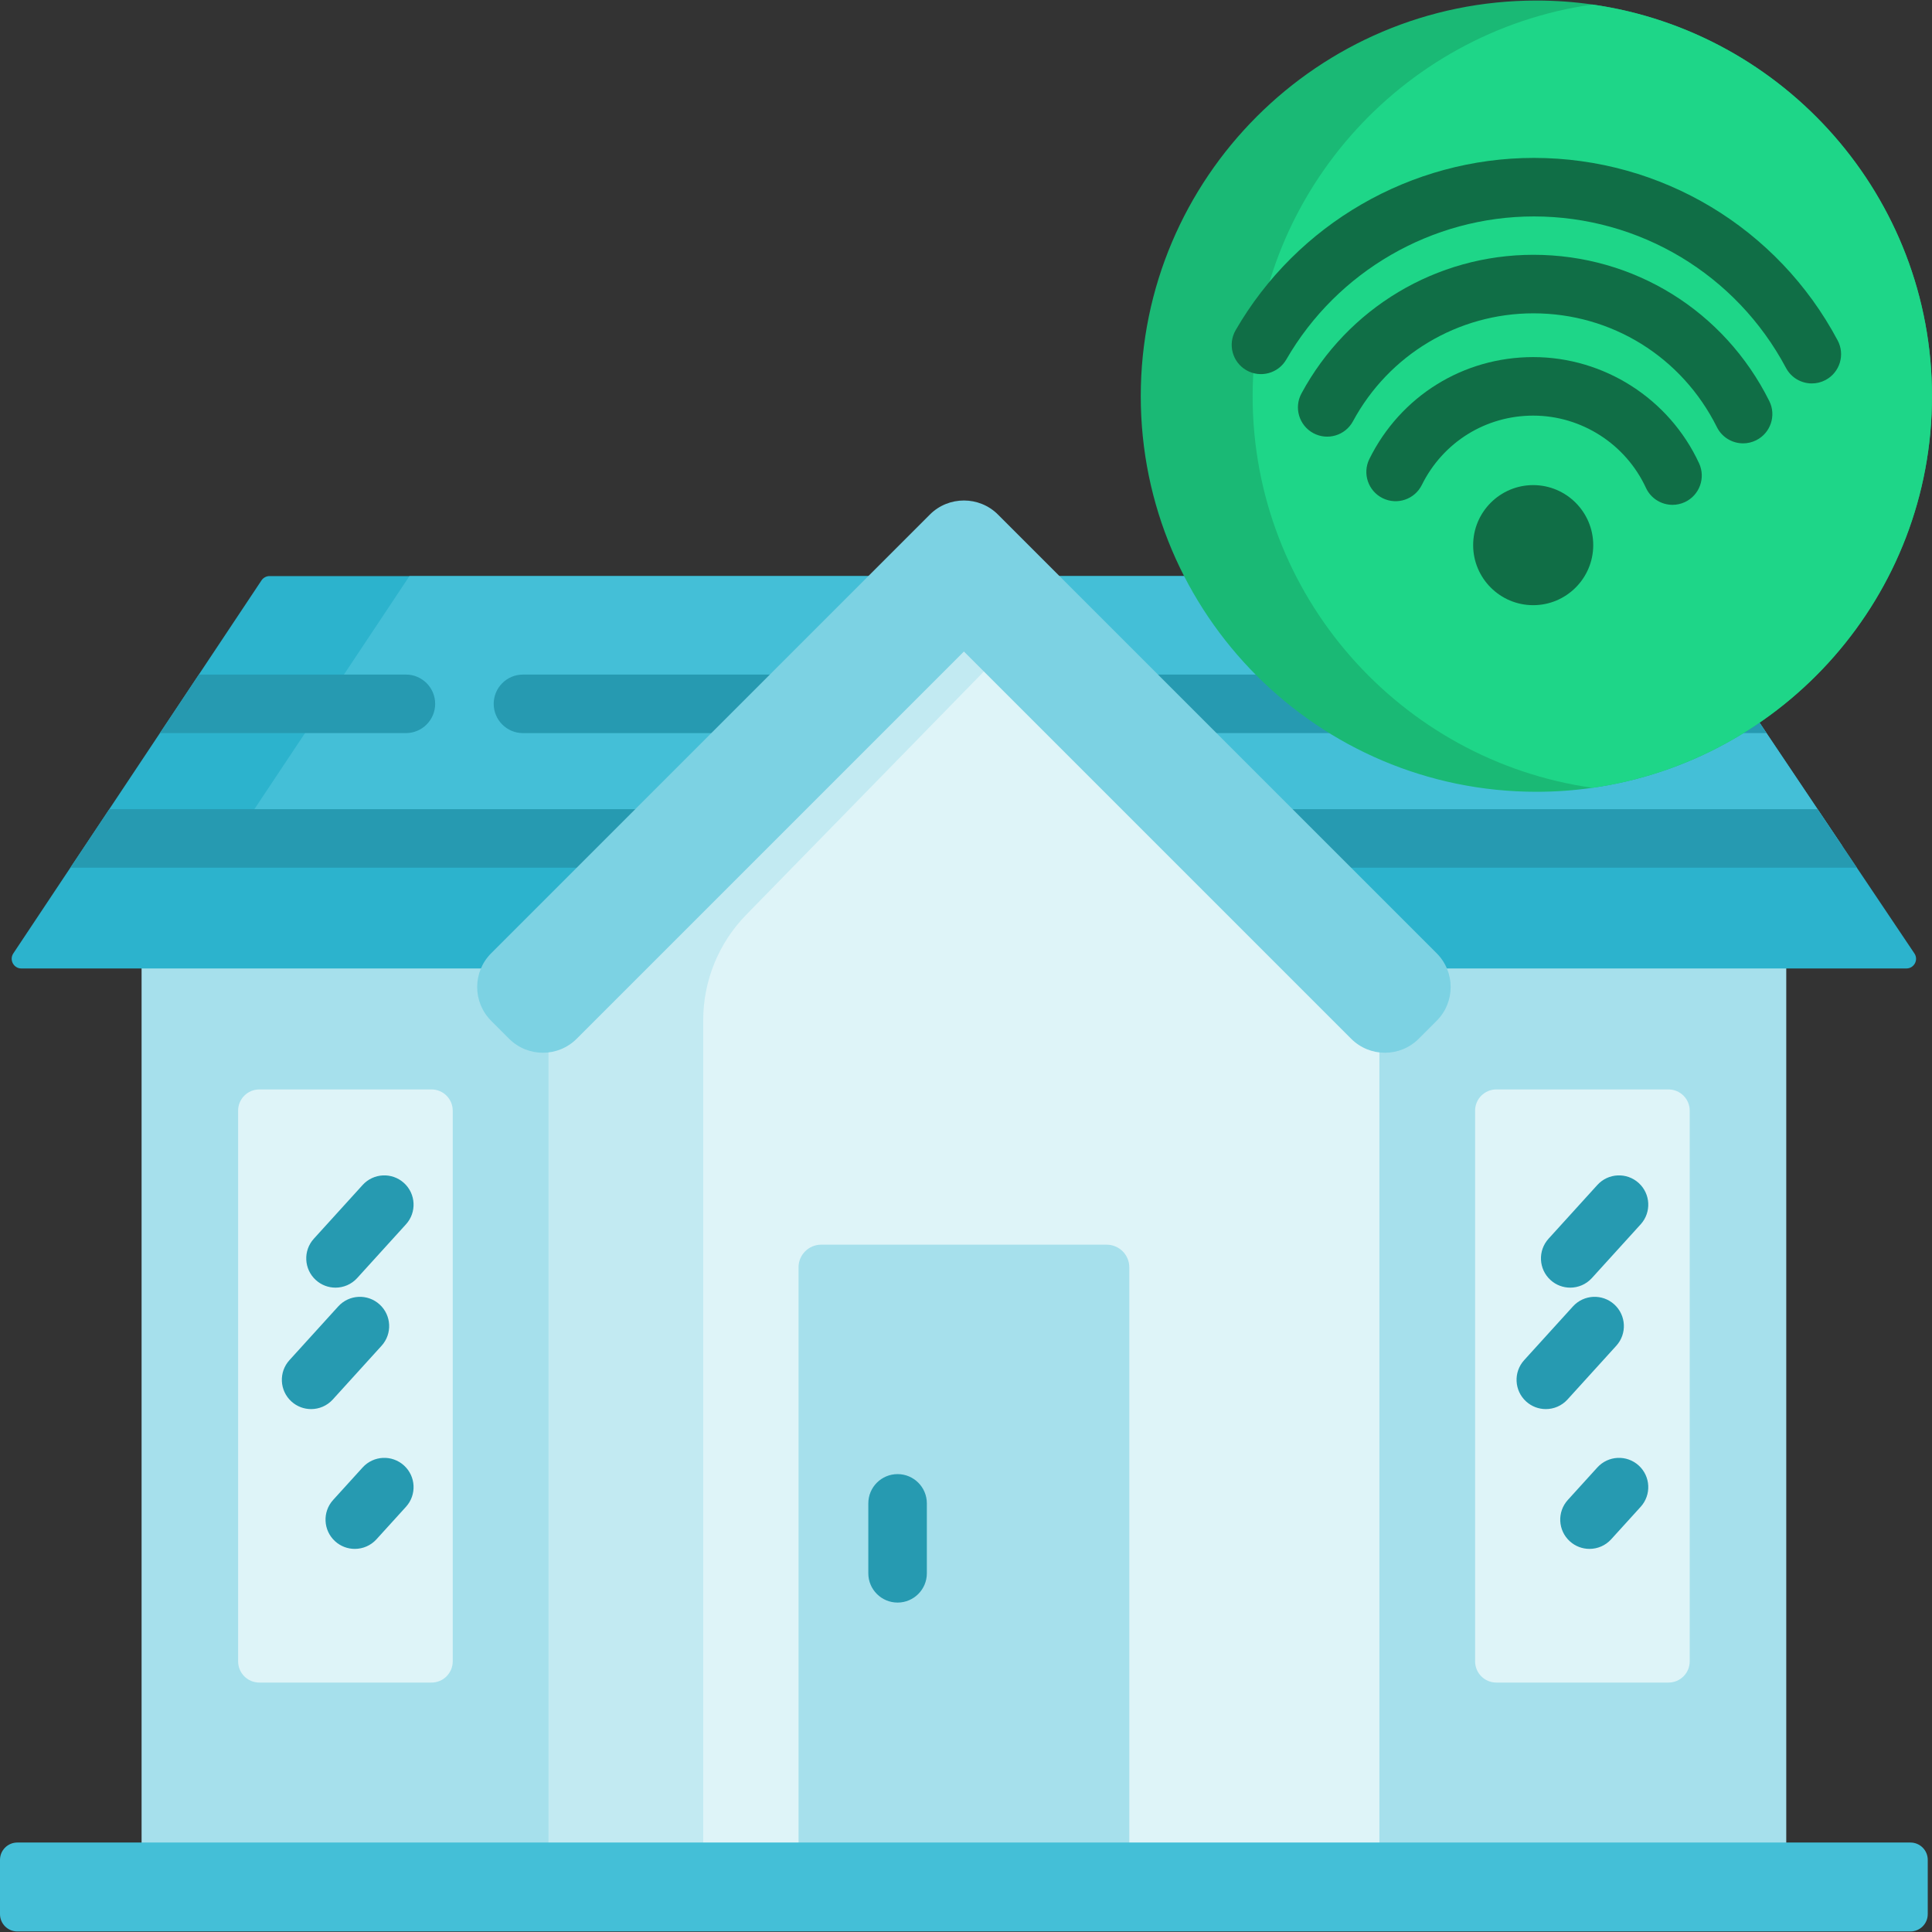 <?xml version="1.0" encoding="iso-8859-1"?>
<!-- Generator: Adobe Illustrator 19.0.0, SVG Export Plug-In . SVG Version: 6.00 Build 0)  -->
<svg version="1.1" id="Layer_1" xmlns="http://www.w3.org/2000/svg" xmlns:xlink="http://www.w3.org/1999/xlink" x="0px" y="0px"
	 viewBox="0 0 495.111 495.111" style="enable-background:new 0 0 495.111 495.111;" xml:space="preserve">
<rect x="0" y="0" width="495.111" height="495.111" fill="#333333" stroke="none"/>
<g>
	<rect x="36.283" y="228.906" style="fill:#A6E0EC;" width="421.479" height="253.283"/>
	<path style="fill:#2CB3CD;" d="M488.541,248.19H5.481c-1.98,0-3.16-2.21-2.07-3.86l14.62-21.97c0-0.01,34.66-52.1,48.98-73.62
		c0.46-0.69,1.24-1.11,2.07-1.11h355.29c0.83,0,1.6,0.41,2.06,1.1c26.64,39.69,34,50.66,45.73,68.13
		c4.84,7.22,10.43,15.54,18.44,27.47C491.711,245.97,490.531,248.19,488.541,248.19z"/>
	<path style="fill:#44BFD7;" d="M472.161,216.86H63.511c-1.98,0-3.16-2.21-2.07-3.86l14.62-21.97c0-0.01,14.67-22.06,28.87-43.4
		h319.44c0.83,0,1.6,0.41,2.06,1.1C453.071,188.42,460.431,199.39,472.161,216.86z"/>
	<g>
		<path style="fill:#269AB1;" d="M134.022,187.873c13.375,0,301.873-0.003,318.678-0.003l-10.07-15
			c-16.323,0-307.915,0.003-308.608,0.003c-4.142,0-7.5,3.358-7.5,7.5S129.88,187.873,134.022,187.873z"/>
		<path style="fill:#269AB1;" d="M111.521,180.37c0-4.14-3.36-7.5-7.5-7.5h-53.06l-9.98,15h63.04
			C108.161,187.87,111.521,184.51,111.521,180.37z"/>
		<polygon style="fill:#269AB1;" points="465.781,207.36 28.011,207.36 18.031,222.36 475.851,222.36 		"/>
	</g>
	<path style="fill:#DEF4F8;" d="M110.584,431.189H66.46c-3.003,0-5.438-2.435-5.438-5.438V284.627c0-3.003,2.435-5.438,5.438-5.438
		h44.124c3.003,0,5.438,2.435,5.438,5.438v141.124C116.022,428.754,113.588,431.189,110.584,431.189z"/>
	<path style="fill:#DEF4F8;" d="M427.584,431.189H383.46c-3.003,0-5.438-2.435-5.438-5.438V284.627c0-3.003,2.435-5.438,5.438-5.438
		h44.124c3.003,0,5.438,2.435,5.438,5.438v141.124C433.022,428.754,430.588,431.189,427.584,431.189z"/>
	<g>
		<path style="fill:#269AB1;" d="M92.932,303.672l-12.504,13.77c-2.785,3.066-2.556,7.81,0.51,10.594
			c1.437,1.305,3.241,1.948,5.04,1.948c2.041,0,4.075-0.828,5.555-2.458l12.504-13.77c2.785-3.066,2.556-7.81-0.51-10.594
			C100.46,300.376,95.716,300.605,92.932,303.672z"/>
		<path style="fill:#269AB1;" d="M92.932,376.063l-7.562,8.327c-2.785,3.066-2.556,7.81,0.51,10.594
			c1.437,1.305,3.241,1.948,5.04,1.948c2.041,0,4.075-0.828,5.555-2.458l7.562-8.327c2.785-3.066,2.556-7.81-0.51-10.594
			C100.46,372.767,95.716,372.996,92.932,376.063z"/>
		<path style="fill:#269AB1;" d="M97.784,344.877c2.785-3.066,2.556-7.81-0.51-10.594c-3.067-2.785-7.81-2.556-10.594,0.51
			l-12.504,13.771c-2.785,3.066-2.556,7.81,0.51,10.594c1.437,1.305,3.241,1.948,5.04,1.948c2.041,0,4.075-0.828,5.555-2.458
			L97.784,344.877z"/>
		<path style="fill:#269AB1;" d="M402.394,329.984c2.041,0,4.075-0.828,5.555-2.458l12.504-13.77
			c2.785-3.066,2.556-7.81-0.51-10.594c-3.066-2.785-7.81-2.556-10.594,0.51l-12.504,13.77c-2.785,3.066-2.556,7.81,0.51,10.594
			C398.791,329.341,400.595,329.984,402.394,329.984z"/>
		<path style="fill:#269AB1;" d="M409.348,376.063l-7.562,8.327c-2.785,3.066-2.556,7.81,0.51,10.594
			c1.437,1.305,3.241,1.948,5.04,1.948c2.041,0,4.075-0.828,5.555-2.458l7.562-8.327c2.785-3.066,2.556-7.81-0.51-10.594
			C416.876,372.767,412.132,372.996,409.348,376.063z"/>
		<path style="fill:#269AB1;" d="M414.201,344.877c2.785-3.066,2.556-7.81-0.51-10.594c-3.067-2.785-7.81-2.556-10.594,0.51
			l-12.504,13.771c-2.785,3.066-2.556,7.81,0.51,10.594c1.437,1.305,3.241,1.948,5.04,1.948c2.041,0,4.075-0.828,5.555-2.458
			L414.201,344.877z"/>
	</g>
	<path style="fill:#1AB975;" d="M495.111,101.53c0,51.03-37.9,93.38-87.04,100.36c-4.68,0.68-9.47,1.02-14.34,1.02
		c-55.91,0-101.39-45.48-101.39-101.38c0-55.91,45.48-101.39,101.39-101.39c4.87,0,9.66,0.34,14.34,1.02
		C457.211,8.14,495.111,50.49,495.111,101.53z"/>
	<path style="fill:#1ED688;" d="M495.111,101.53c0,51.03-37.9,93.38-87.04,100.36c-49.14-6.97-87.06-49.32-87.06-100.36
		c0-51.04,37.92-93.4,87.06-100.37C457.211,8.14,495.111,50.49,495.111,101.53z"/>
	<g>
		<path style="fill:#106E46;" d="M470.935,87.24c-15.348-28.851-45.182-46.773-77.861-46.773c-31.42,0-60.704,16.921-76.424,44.161
			c-2.07,3.588-0.84,8.174,2.747,10.245c3.587,2.068,8.174,0.839,10.245-2.747c13.049-22.612,37.355-36.659,63.432-36.659
			c27.121,0,51.88,14.875,64.618,38.818c1.349,2.535,3.944,3.979,6.628,3.979c1.188,0,2.394-0.283,3.516-0.88
			C471.493,95.439,472.88,90.897,470.935,87.24z"/>
		<path style="fill:#106E46;" d="M392.964,65.296c-24.841,0-47.62,13.619-59.445,35.542c-1.966,3.646-0.605,8.195,3.041,10.162
			c3.645,1.967,8.195,0.605,10.162-3.041c9.204-17.063,26.923-27.663,46.243-27.663c20.031,0,38.049,11.176,47.023,29.167
			c1.313,2.632,3.963,4.154,6.717,4.154c1.125,0,2.267-0.254,3.342-0.79c3.707-1.849,5.212-6.352,3.364-10.059
			C441.881,79.654,418.72,65.296,392.964,65.296z"/>
		<path style="fill:#106E46;" d="M392.909,91.511c-17.923,0-34.009,10.003-41.979,26.105c-1.837,3.712-0.318,8.211,3.395,10.049
			c3.711,1.837,8.211,0.317,10.049-3.395c5.422-10.955,16.356-17.76,28.536-17.76c12.351,0,23.692,7.266,28.892,18.512
			c1.268,2.74,3.979,4.354,6.813,4.354c1.053,0,2.124-0.223,3.143-0.694c3.759-1.739,5.398-6.196,3.66-9.956
			C427.771,102.194,411.086,91.511,392.909,91.511z"/>
	</g>
	<path style="fill:#106E46;" d="M392.909,155.09c-8.484,0-15.386-6.902-15.386-15.386s6.902-15.386,15.386-15.386
		c8.484,0,15.386,6.902,15.386,15.386S401.393,155.09,392.909,155.09z"/>
	<polygon style="fill:#C2EAF2;" points="353.481,245.71 353.481,482.19 140.561,482.19 140.561,245.71 247.021,147.63 
		262.281,161.69 	"/>
	<path style="fill:#DEF4F8;" d="M353.481,245.71v236.48h-173.27V261.438c0-10.083,3.944-19.765,10.99-26.978l71.08-72.769
		L353.481,245.71z"/>
	<path style="fill:#A6E0EC;" d="M289.404,481.136h-84.763V324.773c0-3.202,2.596-5.798,5.798-5.798h73.167
		c3.202,0,5.798,2.596,5.798,5.798V481.136z"/>
	<path style="fill:#269AB1;" d="M230.022,377.768c-4.142,0-7.5,3.358-7.5,7.5v17.921c0,4.142,3.358,7.5,7.5,7.5s7.5-3.358,7.5-7.5
		v-17.921C237.522,381.126,234.165,377.768,230.022,377.768z"/>
	<path style="fill:#7CD2E3;" d="M368.173,244.29L255.739,131.856c-4.783-4.783-12.632-4.802-17.434,0L125.872,244.289
		c-4.781,4.781-4.781,12.531,0,17.312l4.6,4.6c4.781,4.781,12.532,4.781,17.312,0l99.238-99.238l99.238,99.238
		c4.781,4.781,12.532,4.781,17.312,0l4.6-4.6C372.953,256.821,372.953,249.07,368.173,244.29z"/>
	<path style="fill:#44BFD7;" d="M489.582,494.97H4.439c-2.452,0-4.439-1.988-4.439-4.439v-13.909c0-2.452,1.988-4.439,4.439-4.439
		h485.143c2.452,0,4.439,1.988,4.439,4.439v13.909C494.022,492.983,492.034,494.97,489.582,494.97z"/>
</g>
<g>
</g>
<g>
</g>
<g>
</g>
<g>
</g>
<g>
</g>
<g>
</g>
<g>
</g>
<g>
</g>
<g>
</g>
<g>
</g>
<g>
</g>
<g>
</g>
<g>
</g>
<g>
</g>
<g>
</g>
</svg>
